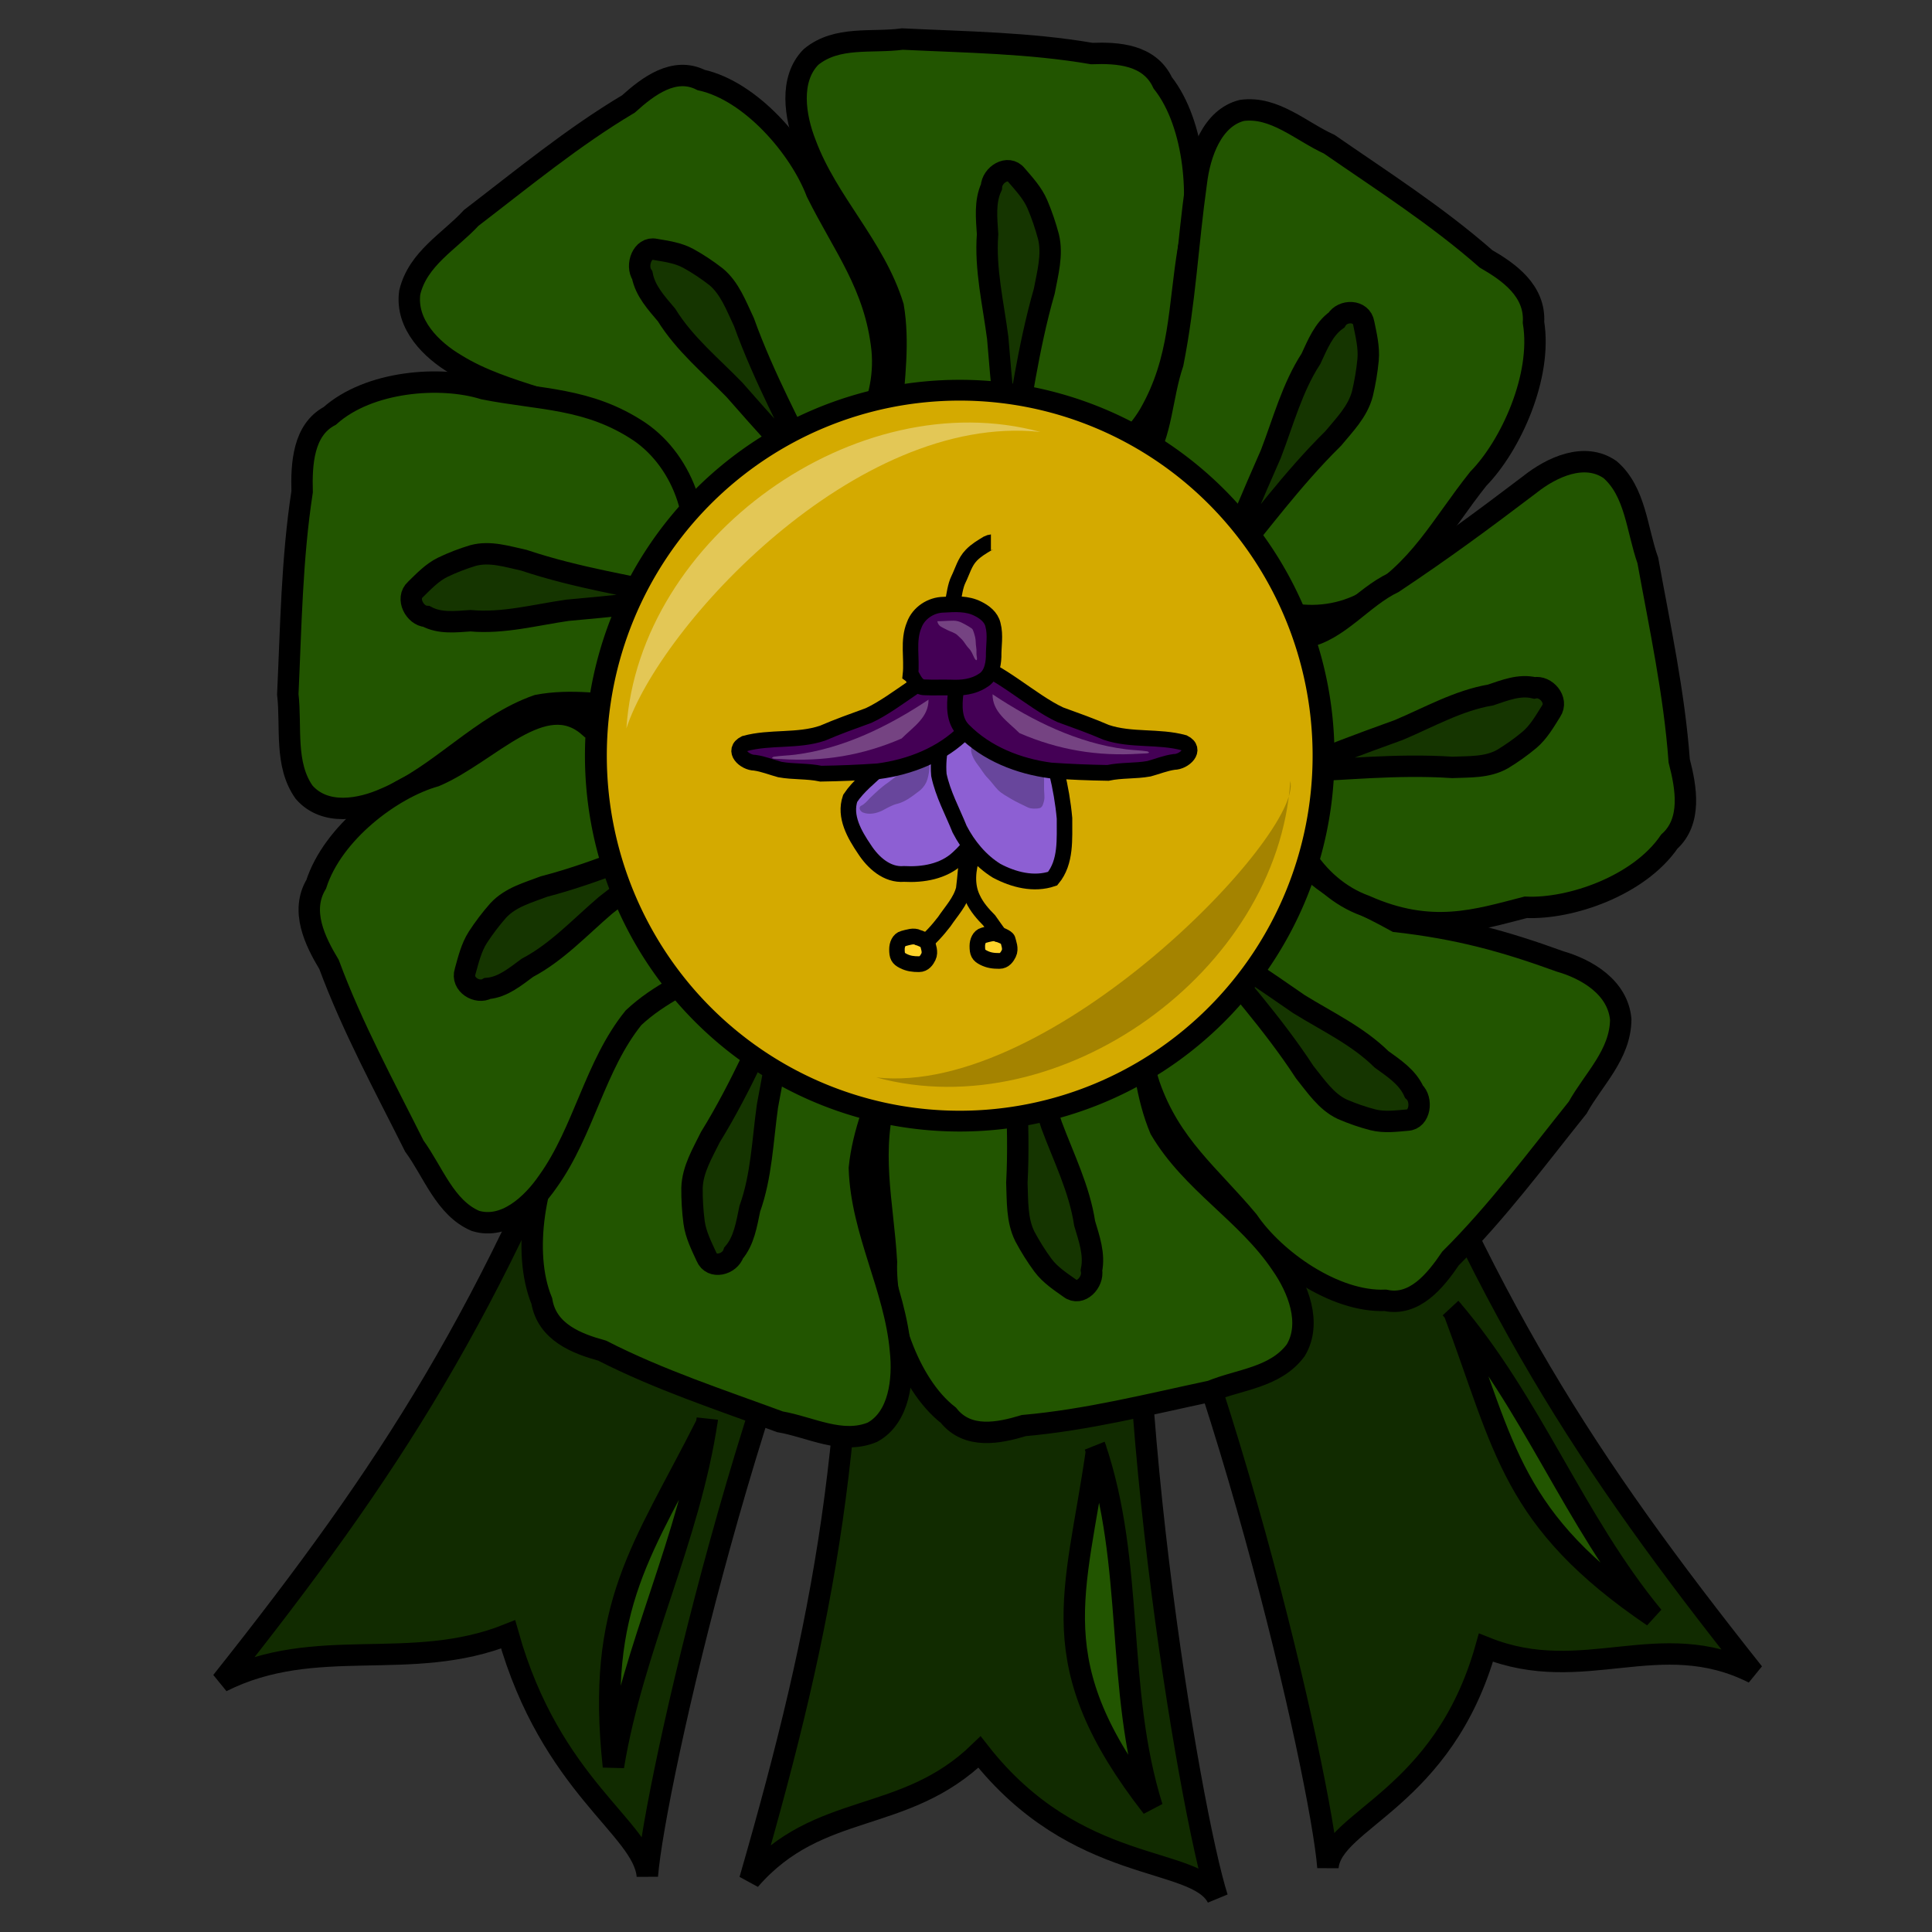 <?xml version="1.0" encoding="UTF-8" standalone="no"?>
<!-- Created with Inkscape (http://www.inkscape.org/) -->
<svg
   xmlns:dc="http://purl.org/dc/elements/1.1/"
   xmlns:cc="http://creativecommons.org/ns#"
   xmlns:rdf="http://www.w3.org/1999/02/22-rdf-syntax-ns#"
   xmlns:svg="http://www.w3.org/2000/svg"
   xmlns="http://www.w3.org/2000/svg"
   xmlns:sodipodi="http://sodipodi.sourceforge.net/DTD/sodipodi-0.dtd"
   xmlns:inkscape="http://www.inkscape.org/namespaces/inkscape"
   width="250"
   height="250"
   id="svg2"
   sodipodi:version="0.32"
   inkscape:version="0.46"
   sodipodi:docname="fuchsiaaward3.svg"
   inkscape:output_extension="org.inkscape.output.svg.inkscape"
   inkscape:export-filename="P:\pidgey2\data\images\bluebellaward3.png"
   inkscape:export-xdpi="92.160004"
   inkscape:export-ydpi="92.160004"
   version="1.0">
  <rect width="100%" height="100%" fill="#333333" stroke="none"/>
  <defs
     id="defs4">
    <inkscape:perspective
       sodipodi:type="inkscape:persp3d"
       inkscape:vp_x="0 : 125 : 1"
       inkscape:vp_y="0 : 1000 : 0"
       inkscape:vp_z="250 : 125 : 1"
       inkscape:persp3d-origin="125 : 83.333333 : 1"
       id="perspective3645" />
  </defs>
  <sodipodi:namedview
     id="base"
     pagecolor="#cb90ff"
     bordercolor="#666666"
     borderopacity="1.0"
     gridtolerance="10000"
     guidetolerance="10"
     objecttolerance="10"
     inkscape:pageopacity="0"
     inkscape:pageshadow="2"
     inkscape:zoom="2.42"
     inkscape:cx="123.86059"
     inkscape:cy="138.72824"
     inkscape:document-units="px"
     inkscape:current-layer="layer1"
     showgrid="false"
     inkscape:window-width="1072"
     inkscape:window-height="810"
     inkscape:window-x="989"
     inkscape:window-y="75" />
  <g
     inkscape:label="Layer 1"
     inkscape:groupmode="layer"
     id="layer1">
    <path
       style="opacity:1;fill:#112b00;fill-opacity:1;stroke:#000000;stroke-width:2.769;stroke-miterlimit:4;stroke-dasharray:none;stroke-opacity:1"
       d="M 110.321,143.903 C 111.216,185.95 106.768,209.482 97.027,243.254 C 105.963,232.945 116.958,236.205 126.745,226.714 C 139.34,242.807 154.692,240.036 157.531,245.567 C 153.931,234.372 144.046,175.659 147.789,142.103 C 142.756,143.524 115.172,141.972 110.321,143.903 z"
       id="path3306"
       sodipodi:nodetypes="cccccc"
       inkscape:transform-center-x="4.4505107"
       inkscape:transform-center-y="7.6872443" />
    <path
       style="opacity:1;fill:#112b00;fill-opacity:1;stroke:#000000;stroke-width:2.769;stroke-miterlimit:4;stroke-dasharray:none;stroke-opacity:1"
       d="M 78.757,130.765 C 63.598,169.994 50.536,190.068 28.684,217.599 C 40.87,211.463 53.089,216.546 65.749,211.489 C 71.28,231.163 83.242,236.549 83.765,242.744 C 84.692,231.022 97.874,172.96 114.096,143.348 C 108.9,142.748 83.978,130.825 78.757,130.765 z"
       id="path3304"
       sodipodi:nodetypes="cccccc" />
    <path
       style="opacity:1;fill:#112b00;fill-opacity:1;stroke:#000000;stroke-width:2.769;stroke-miterlimit:4;stroke-dasharray:none;stroke-opacity:1"
       d="M 176.842,129.651 C 192.002,168.881 205.064,188.954 226.915,216.485 C 214.73,210.349 204.938,218.264 192.278,213.207 C 186.748,232.881 172.358,235.435 171.834,241.631 C 170.907,229.908 157.725,171.846 141.504,142.234 C 146.699,141.634 171.621,129.711 176.842,129.651 z"
       id="path3274"
       sodipodi:nodetypes="cccccc" />
    <path
       style="fill:#225500;fill-opacity:1;stroke:#000000;stroke-width:2.769;stroke-miterlimit:4;stroke-dasharray:none;stroke-opacity:1"
       d="M 87.898,67.289 C 85.499,63.426 83.292,59.268 80.018,56.173 C 73.626,51.644 65.58,51.243 58.977,47.144 C 55.874,45.316 52.45,42 53.022,37.843 C 54.073,33.434 58.198,31.219 60.982,28.191 C 67.641,23.095 74.151,17.72 81.32,13.453 C 83.888,11.135 87.251,8.601 90.727,10.354 C 97.193,11.784 103.482,19.132 105.677,24.905 C 109.134,31.881 113.262,36.925 114.145,45.231 C 114.856,52.559 110.55,60.202 103.84,62.32 C 100.216,63.141 91.266,67.995 87.898,67.289 z"
       id="path3173"
       sodipodi:nodetypes="ccccccccccc" />
    <path
       style="fill:#112b00;fill-opacity:0.75;stroke:#000000;stroke-width:2.769;stroke-miterlimit:4;stroke-dasharray:none;stroke-opacity:1"
       d="M 95.037,50.441 C 92.011,47.319 88.595,44.54 86.246,40.753 C 84.972,39.237 83.515,37.696 83.108,35.624 C 82.243,34.337 83.129,31.908 84.774,32.266 C 86.225,32.52 87.734,32.71 89.073,33.441 C 90.314,34.128 91.508,34.922 92.64,35.799 C 94.431,37.271 95.275,39.595 96.267,41.684 C 101.557,56.401 111.747,69.474 95.037,50.441 z"
       id="path3175"
       sodipodi:nodetypes="cccccccc" />
    <path
       style="fill:#225500;fill-opacity:1;stroke:#000000;stroke-width:2.769;stroke-miterlimit:4;stroke-dasharray:none;stroke-opacity:1"
       d="M 115.351,53.596 C 115.696,48.972 116.363,44.243 115.577,39.644 C 113.169,31.853 107.077,26.213 104.254,18.622 C 102.871,15.132 102.095,10.259 104.945,7.371 C 108.317,4.601 112.839,5.59 116.776,5.052 C 124.953,5.453 133.174,5.537 141.272,6.928 C 144.63,6.805 148.737,7.039 150.456,10.718 C 154.713,16.121 155.413,26.058 153.803,32.048 C 152.491,39.82 152.823,46.516 148.72,53.63 C 145.047,59.859 137.249,63.017 130.751,60.241 C 127.429,58.488 117.591,56.379 115.351,53.596 z"
       id="path3192"
       sodipodi:nodetypes="ccccccccccc" />
    <path
       style="fill:#112b00;fill-opacity:0.75;stroke:#000000;stroke-width:2.769;stroke-miterlimit:4;stroke-dasharray:none;stroke-opacity:1"
       d="M 129.106,43.742 C 128.53,39.285 127.45,34.841 127.791,30.309 C 127.665,28.274 127.41,26.098 128.286,24.201 C 128.351,22.617 130.449,21.294 131.536,22.664 C 132.53,23.824 133.606,24.972 134.236,26.433 C 134.815,27.794 135.294,29.208 135.678,30.647 C 136.235,32.99 135.557,35.374 135.13,37.673 C 130.788,52.741 131.247,69.761 129.106,43.742 z"
       id="path3194"
       sodipodi:nodetypes="cccccccc" />
    <path
       style="fill:#225500;fill-opacity:1;stroke:#000000;stroke-width:2.769;stroke-miterlimit:4;stroke-dasharray:none;stroke-opacity:1"
       d="M 147.933,59.83 C 150.407,56.022 150.289,51.404 151.774,47.007 C 153.36,38.979 153.672,31.714 154.806,23.634 C 155.254,19.873 156.876,15.246 160.698,14.288 C 164.914,13.714 168.355,17.006 172.009,18.665 C 178.884,23.421 185.945,27.927 192.287,33.496 C 195.245,35.201 198.682,37.618 198.436,41.723 C 199.571,48.686 195.499,57.647 191.289,61.954 C 186.499,67.96 183.634,73.923 176.743,77.855 C 170.637,81.255 162.415,79.778 158.109,73.876 C 156.063,70.57 148.557,63.443 147.933,59.83 z"
       id="path3196"
       sodipodi:nodetypes="ccccccccccc"
       inkscape:transform-center-x="-6.4296171"
       inkscape:transform-center-y="3.7300059" />
    <path
       style="fill:#112b00;fill-opacity:0.75;stroke:#000000;stroke-width:2.769;stroke-miterlimit:4;stroke-dasharray:none;stroke-opacity:1"
       d="M 164.452,58.736 C 166.052,54.576 167.211,50.154 169.637,46.423 C 170.487,44.598 171.29,42.581 172.94,41.414 C 173.741,40.08 176.176,40.07 176.471,41.839 C 176.783,43.377 177.173,44.949 177.03,46.55 C 176.888,48.039 176.637,49.519 176.292,50.968 C 175.671,53.293 173.963,54.987 172.512,56.742 C 161.67,67.417 154.057,82.367 164.452,58.736 z"
       id="path3198"
       sodipodi:nodetypes="cccccccc"
       inkscape:transform-center-x="-2.3778743"
       inkscape:transform-center-y="10.528354" />
    <path
       style="fill:#225500;fill-opacity:1;stroke:#000000;stroke-width:2.769;stroke-miterlimit:4;stroke-dasharray:none;stroke-opacity:1"
       d="M 82.582,91.573 C 78.264,91.184 73.849,90.45 69.55,91.273 C 62.262,93.819 56.968,100.317 49.866,103.307 C 46.599,104.773 42.044,105.584 39.358,102.521 C 36.784,98.899 37.727,94.063 37.241,89.847 C 37.649,81.095 37.762,72.295 39.095,63.632 C 38.994,60.037 39.229,55.641 42.673,53.816 C 47.738,49.281 57.024,48.574 62.613,50.322 C 69.867,51.758 76.123,51.43 82.752,55.852 C 88.556,59.81 91.473,68.171 88.853,75.115 C 87.202,78.664 85.192,89.187 82.582,91.573 z"
       id="path3200"
       sodipodi:nodetypes="ccccccccccc"
       inkscape:transform-center-x="-3.2987788"
       inkscape:transform-center-y="-5.544981" />
    <path
       style="fill:#112b00;fill-opacity:0.75;stroke:#000000;stroke-width:2.769;stroke-miterlimit:4;stroke-dasharray:none;stroke-opacity:1"
       d="M 73.434,78.969 C 69.269,79.567 65.112,80.705 60.88,80.321 C 58.979,80.447 56.945,80.711 55.176,79.765 C 53.697,79.69 52.47,77.438 53.754,76.281 C 54.842,75.222 55.919,74.074 57.286,73.406 C 58.56,72.792 59.883,72.285 61.228,71.88 C 63.419,71.293 65.644,72.029 67.79,72.495 C 81.848,77.205 97.748,76.784 73.434,78.969 z"
       id="path3202"
       sodipodi:nodetypes="cccccccc"
       inkscape:transform-center-x="-8.2443511"
       inkscape:transform-center-y="-7.9226318" />
    <path
       style="fill:#225500;fill-opacity:1;stroke:#000000;stroke-width:2.769;stroke-miterlimit:4;stroke-dasharray:none;stroke-opacity:1"
       d="M 169.278,112.256 C 172.47,115.392 176.794,117.078 180.665,119.244 C 188.743,120.164 194.684,121.798 201.861,124.406 C 205.283,125.387 209.349,127.729 209.723,131.912 C 209.688,136.462 206.178,139.669 204.152,143.323 C 198.826,149.977 193.706,156.863 187.7,162.842 C 185.725,165.751 183.026,169.073 179.259,168.261 C 172.661,168.53 164.912,163.007 161.491,157.963 C 156.574,152.075 151.439,148.236 148.724,140.397 C 146.396,133.464 148.868,124.941 154.909,121.165 C 158.244,119.439 165.85,112.434 169.278,112.256 z"
       id="path3204"
       sodipodi:nodetypes="ccccccccccc" />
    <path
       style="fill:#112b00;fill-opacity:0.75;stroke:#000000;stroke-width:2.769;stroke-miterlimit:4;stroke-dasharray:none;stroke-opacity:1"
       d="M 168.073,129.926 C 171.709,132.182 175.647,134.005 178.774,137.08 C 180.35,138.226 182.11,139.349 182.968,141.256 C 184.095,142.285 183.778,144.87 182.101,144.944 C 180.635,145.069 179.128,145.271 177.664,144.905 C 176.306,144.555 174.969,144.09 173.674,143.529 C 171.605,142.558 170.266,140.519 168.836,138.744 C 160.41,125.81 147.593,115.727 168.073,129.926 z"
       id="path3206"
       sodipodi:nodetypes="cccccccc" />
    <path
       style="fill:#225500;fill-opacity:1;stroke:#000000;stroke-width:2.769;stroke-miterlimit:4;stroke-dasharray:none;stroke-opacity:1"
       d="M 147.227,132.514 C 147.925,137.092 148.334,141.854 150.126,146.119 C 154.206,153.065 161.382,156.981 165.82,163.628 C 167.943,166.663 169.786,171.195 167.664,174.73 C 165.009,178.283 160.398,178.482 156.695,180.012 C 148.666,181.718 140.666,183.742 132.491,184.466 C 129.259,185.445 125.219,186.271 122.727,183.139 C 117.386,178.984 114.485,169.514 114.709,163.286 C 114.245,155.404 112.426,148.988 114.819,141.03 C 116.994,134.04 123.859,128.976 130.788,130.007 C 134.406,130.858 144.43,130.385 147.227,132.514 z"
       id="path3208"
       sodipodi:nodetypes="ccccccccccc" />
    <path
       style="fill:#112b00;fill-opacity:0.75;stroke:#000000;stroke-width:2.769;stroke-miterlimit:4;stroke-dasharray:none;stroke-opacity:1"
       d="M 136.075,145.605 C 137.63,149.785 139.672,153.824 140.354,158.311 C 140.931,160.254 141.665,162.302 141.238,164.368 C 141.53,165.923 139.789,167.745 138.427,166.693 C 137.203,165.821 135.901,164.983 134.963,163.726 C 134.097,162.552 133.315,161.302 132.621,160.004 C 131.556,157.871 131.681,155.382 131.582,153.041 C 132.429,137.298 128.179,120.891 136.075,145.605 z"
       id="path3210"
       sodipodi:nodetypes="cccccccc" />
    <path
       style="fill:#225500;fill-opacity:1;stroke:#000000;stroke-width:2.769;stroke-miterlimit:4;stroke-dasharray:none;stroke-opacity:1"
       d="M 115.099,137.842 C 113.548,142.173 111.66,146.508 111.202,151.158 C 111.456,159.359 115.813,166.611 116.518,174.746 C 116.924,178.513 116.383,183.422 112.887,185.331 C 108.921,186.969 104.844,184.653 100.925,183.979 C 93.187,181.122 85.324,178.556 77.921,174.773 C 74.668,173.876 70.79,172.41 70.111,168.361 C 67.453,161.891 69.403,152.147 72.528,146.887 C 75.836,139.829 77.284,133.305 83.097,127.721 C 88.265,122.856 96.578,122.184 102.079,126.811 C 104.804,129.497 113.685,134.494 115.099,137.842 z"
       id="path3212"
       sodipodi:nodetypes="ccccccccccc"
       inkscape:transform-center-x="7.6387536"
       inkscape:transform-center-y="-3.6444301" />
    <path
       style="fill:#112b00;fill-opacity:0.75;stroke:#000000;stroke-width:2.769;stroke-miterlimit:4;stroke-dasharray:none;stroke-opacity:1"
       d="M 99.305,143.137 C 98.681,147.585 98.545,152.176 97.022,156.42 C 96.606,158.409 96.277,160.574 94.935,162.129 C 94.456,163.63 92.094,164.264 91.413,162.621 C 90.766,161.208 90.036,159.782 89.817,158.19 C 89.621,156.709 89.534,155.207 89.545,153.712 C 89.629,151.295 90.908,149.213 91.925,147.137 C 100.065,133.994 104.115,117.529 99.305,143.137 z"
       id="path3214"
       sodipodi:nodetypes="cccccccc"
       inkscape:transform-center-x="5.4401982"
       inkscape:transform-center-y="-9.8402252" />
    <path
       style="fill:#225500;fill-opacity:1;stroke:#000000;stroke-width:2.769;stroke-miterlimit:4;stroke-dasharray:none;stroke-opacity:1"
       d="M 168.818,82.467 C 173.098,81.739 176.297,77.301 180.288,75.401 C 186.794,71.063 191.733,67.416 197.961,62.693 C 200.805,60.433 205.046,58.479 208.339,60.764 C 211.648,63.621 211.814,68.558 213.228,72.528 C 214.788,81.13 216.646,89.703 217.289,98.456 C 218.19,101.921 218.944,106.249 216.009,108.903 C 212.105,114.604 203.247,117.669 197.43,117.404 C 191.136,119.015 185.217,121.023 176.64,117.194 C 170.119,114.838 165.417,107.468 166.409,100.054 C 167.218,96.185 166.818,85.453 168.818,82.467 z"
       id="path3216"
       sodipodi:nodetypes="ccccccccccc"
       inkscape:transform-center-x="0.5660728"
       inkscape:transform-center-y="4.2188502" />
    <path
       style="fill:#112b00;fill-opacity:0.75;stroke:#000000;stroke-width:2.769;stroke-miterlimit:4;stroke-dasharray:none;stroke-opacity:1"
       d="M 181.002,94.46 C 184.912,92.812 188.694,90.643 192.888,89.931 C 194.706,89.322 196.622,88.544 198.551,89.01 C 200.004,88.703 201.698,90.576 200.711,92.029 C 199.891,93.336 199.102,94.725 197.925,95.725 C 196.824,96.647 195.653,97.479 194.438,98.216 C 192.442,99.348 190.117,99.203 187.929,99.3 C 173.227,98.328 157.882,102.81 181.002,94.46 z"
       id="path3218"
       sodipodi:nodetypes="cccccccc"
       inkscape:transform-center-x="6.3299937"
       inkscape:transform-center-y="8.1100064" />
    <path
       style="fill:#225500;fill-opacity:1;stroke:#000000;stroke-width:2.769;stroke-miterlimit:4;stroke-dasharray:none;stroke-opacity:1"
       d="M 93.296,124.756 C 89.409,126.805 85.272,128.612 81.984,131.69 C 76.965,137.892 75.557,146.381 70.91,152.863 C 68.816,155.921 65.303,159.129 61.527,157.986 C 57.577,156.303 56.057,151.638 53.61,148.293 C 49.746,140.568 45.606,132.965 42.577,124.805 C 40.76,121.78 38.845,117.884 40.918,114.42 C 43.074,107.739 50.691,102.01 56.322,100.424 C 63.305,97.451 70.342,88.813 76.243,94.051 C 83.123,94.241 89.648,99.796 90.746,107.192 C 91.04,111.145 94.384,121.272 93.296,124.756 z"
       id="path3220"
       sodipodi:nodetypes="ccccccccccc"
       inkscape:transform-center-x="2.6226525"
       inkscape:transform-center-y="-3.9246312" />
    <path
       style="fill:#112b00;fill-opacity:0.75;stroke:#000000;stroke-width:2.769;stroke-miterlimit:4;stroke-dasharray:none;stroke-opacity:1"
       d="M 78.348,117.151 C 75.066,119.961 72.052,123.23 68.241,125.235 C 66.672,126.392 65.057,127.741 63.086,127.906 C 61.781,128.658 59.646,127.405 60.189,125.705 C 60.611,124.197 60.981,122.62 61.831,121.292 C 62.628,120.064 63.517,118.899 64.475,117.81 C 66.07,116.098 68.331,115.501 70.394,114.717 C 84.709,110.997 98.132,101.863 78.348,117.151 z"
       id="path3222"
       sodipodi:nodetypes="cccccccc"
       inkscape:transform-center-x="-3.4139144"
       inkscape:transform-center-y="-9.824667" />
    <path
       style="opacity:1;fill:#225500;fill-opacity:1;stroke:#000000;stroke-width:2.769;stroke-miterlimit:4;stroke-dasharray:none;stroke-opacity:1"
       d="M 91.524,183.614 C 89.238,199.19 81.924,213.085 79.375,228.577 C 77.119,207.556 83.127,200.672 91.398,184.303 C 91.462,184.079 91.507,183.848 91.524,183.614 z"
       id="path3308"
       sodipodi:nodetypes="cccc" />
    <path
       style="opacity:1;fill:#225500;fill-opacity:1;stroke:#000000;stroke-width:2.769;stroke-miterlimit:4;stroke-dasharray:none;stroke-opacity:1"
       d="M 141.68,187.134 C 146.925,202.539 144.26,218.418 149.093,233.851 C 134.578,215.225 139.218,206.392 141.878,187.825 C 141.846,187.591 141.783,187.358 141.68,187.134 z"
       id="path3317"
       sodipodi:nodetypes="cccc" />
    <path
       style="opacity:1;fill:#225500;fill-opacity:1;stroke:#000000;stroke-width:2.769;stroke-miterlimit:4;stroke-dasharray:none;stroke-opacity:1"
       d="M 187.735,169.3 C 198.279,181.615 203.634,196.714 213.91,209.178 C 195.578,196.722 194.756,187.382 188.183,169.864 C 188.055,169.662 187.907,169.471 187.735,169.3 z"
       id="path3319"
       sodipodi:nodetypes="cccc" />
    <path
       sodipodi:type="arc"
       style="fill:#d4aa00;fill-opacity:1;stroke:#000000;stroke-width:2.222;stroke-miterlimit:4;stroke-dasharray:none;stroke-opacity:1"
       id="path3416"
       sodipodi:cx="145.24794"
       sodipodi:cy="104.75207"
       sodipodi:rx="36.983471"
       sodipodi:ry="39.049587"
       d="M 182.231,104.752 A 36.983,39.05 0 1 1 108.264,104.752 A 36.983,39.05 0 1 1 182.231,104.752 z"
       transform="matrix(1.273,0,0,1.211,-60.714,-29.072)" />
    <path
       style="opacity:1;fill:#ffffff;fill-opacity:0.337;stroke:none;stroke-width:2;stroke-miterlimit:4;stroke-dasharray:none;stroke-opacity:1"
       d="M 134.632,55.895 C 110.867,49.438 82.678,69.543 81.056,94.254 C 85.339,81.083 110.713,53.35 134.632,55.895 z"
       id="path4398"
       sodipodi:nodetypes="ccc" />
    <path
       style="opacity:1;fill:#000000;fill-opacity:0.227;stroke:none;stroke-width:2;stroke-miterlimit:4;stroke-dasharray:none;stroke-opacity:1"
       d="M 113.389,139.42 C 137.154,145.877 165.343,125.773 166.964,101.061 C 168.649,107.847 136.074,141.917 113.389,139.42 z"
       id="path4403"
       sodipodi:nodetypes="ccc" />
    <g
       id="g4773"
       transform="matrix(1.248,0,0,1.268,19.138,38.737)">
      <path
         id="path3239"
         d="M 80.605,40.758 C 79.32,40.547 79.346,42.227 79.018,43.053 C 78.436,44.853 77.448,46.558 75.952,47.748 C 74.873,48.768 73.657,49.675 72.818,50.92 C 72.17,52.78 73.274,54.632 74.297,56.119 C 75.198,57.491 76.645,58.777 78.396,58.637 C 80.365,58.741 82.487,58.398 83.992,57.021 C 85.255,55.906 86.17,54.455 87.046,53.032 C 87.587,51.788 87.569,50.395 87.955,49.104 C 88.453,46.736 88.49,44.164 87.455,41.928 C 86.431,40.87 84.854,40.873 83.511,40.565 C 82.54,40.478 81.558,40.559 80.605,40.758 z"
         style="opacity:1;fill:#8d5fd3;fill-opacity:1;stroke:#000000;stroke-width:1.608;stroke-miterlimit:4;stroke-dasharray:none;stroke-opacity:1" />
      <path
         id="path3241"
         d="M 87.995,58.309 C 89.75,59.23 91.867,59.772 93.804,59.117 C 95.242,57.412 95.023,55.04 95.039,52.959 C 94.752,49.81 93.934,46.722 92.837,43.765 C 92.081,42.316 91.385,40.724 90.08,39.684 C 88.84,39.031 87.413,38.956 86.048,38.799 C 84.468,39.065 83.697,40.683 83.242,42.051 C 82.48,44.112 81.824,46.307 82.013,48.526 C 82.427,50.478 83.416,52.24 84.165,54.072 C 85.061,55.772 86.344,57.301 87.995,58.309 z"
         style="opacity:1;fill:#8d5fd3;fill-opacity:1;stroke:#000000;stroke-width:1.608;stroke-miterlimit:4;stroke-dasharray:none;stroke-opacity:1" />
      <path
         id="path3292"
         d="M 84.85,56.304 C 84.899,57.601 84.736,58.894 84.587,60.179 C 84.255,61.463 83.3,62.435 82.574,63.504 C 81.865,64.417 81.067,65.264 80.169,65.993"
         style="opacity:1;fill:none;fill-opacity:1;stroke:#000000;stroke-width:1.608;stroke-miterlimit:4;stroke-dasharray:none;stroke-opacity:1" />
      <path
         id="path3307"
         d="M 79.842,65.122 C 79.408,64.893 78.809,65.108 78.318,65.231 C 77.872,65.343 77.665,65.857 77.665,66.32 C 77.665,67.022 77.779,67.248 78.318,67.517 C 78.855,67.785 79.329,67.844 79.951,67.844 C 80.495,67.844 80.764,67.416 80.931,67.082 C 81.17,66.603 80.91,66.021 80.822,65.666 C 80.768,65.449 79.963,65.146 79.842,65.122 z"
         style="opacity:1;fill:#ffd42a;fill-opacity:1;stroke:#000000;stroke-width:1.608;stroke-miterlimit:4;stroke-dasharray:none;stroke-opacity:1" />
      <path
         id="path3309"
         d="M 88.175,64.792 C 87.741,64.562 87.142,64.778 86.651,64.9 C 86.205,65.012 85.998,65.526 85.998,65.989 C 85.998,66.692 86.112,66.917 86.651,67.187 C 87.188,67.455 87.662,67.513 88.284,67.513 C 88.828,67.513 89.097,67.085 89.264,66.751 C 89.503,66.272 89.243,65.69 89.155,65.336 C 89.101,65.119 88.296,64.816 88.175,64.792 z"
         style="opacity:1;fill:#ffd42a;fill-opacity:1;stroke:#000000;stroke-width:1.608;stroke-miterlimit:4;stroke-dasharray:none;stroke-opacity:1" />
      <path
         sodipodi:nodetypes="cccc"
         id="path3311"
         d="M 85.503,56.74 C 85.015,58.145 84.845,59.77 85.528,61.142 C 85.928,62.002 86.569,62.72 87.236,63.382 C 87.441,63.659 88.203,64.761 88.442,65.013"
         style="opacity:1;fill:none;fill-opacity:1;stroke:#000000;stroke-width:1.608;stroke-miterlimit:4;stroke-dasharray:none;stroke-opacity:1" />
      <path
         sodipodi:nodetypes="ccccccccccc"
         id="path3320"
         d="M 74.725,42.469 C 73.122,43.041 71.516,43.605 69.95,44.271 C 67.347,45.135 64.523,44.619 61.897,45.328 C 60.48,46.031 61.87,47.287 62.925,47.287 C 63.821,47.41 64.656,47.751 65.522,47.981 C 66.929,48.232 68.381,48.11 69.779,48.404 C 71.756,48.375 73.737,48.296 75.708,48.161 C 79.024,47.73 82.352,46.455 84.747,44.063 C 85.771,43.067 85.716,41.542 85.558,40.233 C 85.566,39.012 85.308,37.611 83.922,37.276 C 81.328,37.684 77.703,41.117 74.725,42.469 z"
         style="opacity:1;fill:#440055;fill-opacity:1;stroke:#000000;stroke-width:1.608;stroke-miterlimit:4;stroke-dasharray:none;stroke-opacity:1" />
      <path
         sodipodi:nodetypes="ccccccccccc"
         id="path3326"
         d="M 94.592,42.388 C 96.195,42.96 97.801,43.524 99.367,44.19 C 101.97,45.054 104.794,44.539 107.42,45.248 C 108.837,45.95 107.447,47.206 106.392,47.206 C 105.496,47.329 104.661,47.67 103.795,47.9 C 102.388,48.152 100.936,48.029 99.538,48.324 C 97.561,48.295 95.58,48.215 93.609,48.08 C 90.293,47.65 86.965,46.374 84.57,43.982 C 83.546,42.986 83.601,41.461 83.759,40.153 C 83.751,38.931 84.009,37.53 85.395,37.195 C 87.989,37.603 91.614,41.036 94.592,42.388 z"
         style="opacity:1;fill:#440055;fill-opacity:1;stroke:#000000;stroke-width:1.608;stroke-miterlimit:4;stroke-dasharray:none;stroke-opacity:1" />
      <path
         id="path3328"
         d="M 79.066,38.306 C 79.251,36.621 78.768,34.849 79.451,33.234 C 79.909,31.995 81.198,31.177 82.502,31.161 C 83.692,31.089 84.951,31.018 86.05,31.567 C 86.741,31.899 87.438,32.42 87.621,33.205 C 87.913,34.277 87.672,35.389 87.692,36.48 C 87.658,37.39 87.412,38.437 86.55,38.912 C 85.578,39.547 84.385,39.669 83.252,39.615 C 82.349,39.59 81.443,39.637 80.542,39.594 C 79.825,39.602 79.513,38.962 79.219,38.432 L 79.147,38.364 L 79.066,38.306 L 79.066,38.306 z"
         style="opacity:1;fill:#440055;fill-opacity:1;stroke:#000000;stroke-width:1.608;stroke-miterlimit:4;stroke-dasharray:none;stroke-opacity:1" />
      <path
         sodipodi:nodetypes="cccccc"
         id="path3335"
         d="M 101.394,45.913 C 102.139,46.008 102.897,46.014 103.637,46.128 C 104.215,46.388 103.067,46.336 102.863,46.365 C 98.467,46.647 94.404,45.984 90.371,44.265 C 89.144,43.065 87.567,42.118 87.578,40.302 C 91.726,43.023 96.423,45.296 101.394,45.913 z"
         style="opacity:1;fill:#ffffff;fill-opacity:0.262;stroke:none;stroke-width:2.34;stroke-miterlimit:4;stroke-dasharray:none;stroke-opacity:1" />
      <path
         sodipodi:nodetypes="cccccc"
         id="path3343"
         d="M 67.124,46.462 C 66.379,46.557 65.621,46.563 64.882,46.677 C 64.303,46.937 65.452,46.886 65.655,46.914 C 70.052,47.196 74.114,46.534 78.148,44.815 C 79.374,43.614 80.951,42.667 80.94,40.851 C 76.792,43.572 72.096,45.845 67.124,46.462 z"
         style="opacity:1;fill:#ffffff;fill-opacity:0.262;stroke:none;stroke-width:2.34;stroke-miterlimit:4;stroke-dasharray:none;stroke-opacity:1" />
      <path
         sodipodi:nodetypes="cccscccscc"
         id="path3345"
         d="M 76.756,49.303 C 76.06,49.758 75.458,50.339 74.852,50.905 C 74.57,51.209 74.288,51.536 73.899,51.705 C 73.646,51.93 73.9,52.274 74.149,52.37 C 74.808,52.62 75.547,52.456 76.164,52.159 C 76.667,51.899 77.16,51.603 77.717,51.473 C 78.527,51.268 79.209,50.747 79.865,50.252 C 80.226,50.013 80.512,49.679 80.703,49.291 C 80.893,48.892 81.095,47.935 81.018,47.472 C 79.519,46.949 77.998,48.403 76.756,49.303 z"
         style="opacity:1;fill:#000000;fill-opacity:0.262;stroke:none;stroke-width:2.34;stroke-miterlimit:4;stroke-dasharray:none;stroke-opacity:1" />
      <path
         id="path3351"
         d="M 85.378,45.762 C 85.246,46.162 85.566,46.902 86.07,47.532 C 86.427,47.978 86.665,48.435 87.071,48.841 C 87.468,49.237 87.763,49.686 88.149,50.072 C 88.514,50.437 89.084,50.726 89.534,50.996 C 90.085,51.326 90.721,51.59 91.228,51.843 C 91.565,52.011 92.191,51.987 92.46,51.92 C 92.765,51.843 92.844,51.46 92.921,51.15 C 93.005,50.814 92.921,50.343 92.921,49.995 C 92.921,49.61 92.921,49.226 92.921,48.841 C 92.921,48.557 91.772,48.343 91.536,48.225 C 91.171,48.043 90.706,47.887 90.458,47.763 C 90.144,47.606 89.837,47.375 89.534,47.224 C 89.134,47.024 88.864,46.922 88.534,46.839 C 88.092,46.729 87.896,46.488 87.456,46.377 C 87.135,46.297 87.028,46.097 86.609,45.993 C 86.057,45.854 86.079,45.621 85.378,45.762 z"
         style="opacity:1;fill:#000000;fill-opacity:0.262;stroke:none;stroke-width:2.34;stroke-miterlimit:4;stroke-dasharray:none;stroke-opacity:1" />
      <path
         id="path3355"
         d="M 81.856,32.845 C 82.094,32.861 82.97,32.79 83.543,32.79 C 83.849,32.79 84.148,32.875 84.414,33.008 C 84.775,33.188 85.187,33.411 85.448,33.607 C 85.572,33.7 85.724,34.274 85.775,34.477 C 85.854,34.792 85.821,35.196 85.884,35.512 C 85.945,35.82 85.879,36.142 85.938,36.437 C 86.037,36.929 85.86,36.934 85.666,36.546 C 85.486,36.186 85.397,35.896 85.122,35.62 C 84.907,35.406 84.746,35.138 84.578,34.913 C 84.378,34.646 84.124,34.46 83.924,34.26 C 83.705,34.04 83.21,33.902 82.945,33.77 C 82.739,33.667 82.577,33.586 82.4,33.498 C 82.125,33.36 81.916,33.205 81.856,32.845 z"
         style="opacity:1;fill:#ffffff;fill-opacity:0.262;stroke:none;stroke-width:2.34;stroke-miterlimit:4;stroke-dasharray:none;stroke-opacity:1" />
      <path
         id="path3361"
         d="M 83.489,30.722 C 83.598,30.206 83.714,29.236 84.033,28.599 C 84.468,27.73 84.686,26.803 85.394,26.095 C 85.911,25.578 86.465,25.268 87.081,24.898 C 87.12,24.874 87.406,24.789 87.408,24.789"
         style="opacity:1;fill:none;fill-opacity:1;stroke:#000000;stroke-width:1.608;stroke-miterlimit:4;stroke-dasharray:none;stroke-opacity:1" />
    </g>
  </g>
</svg>
